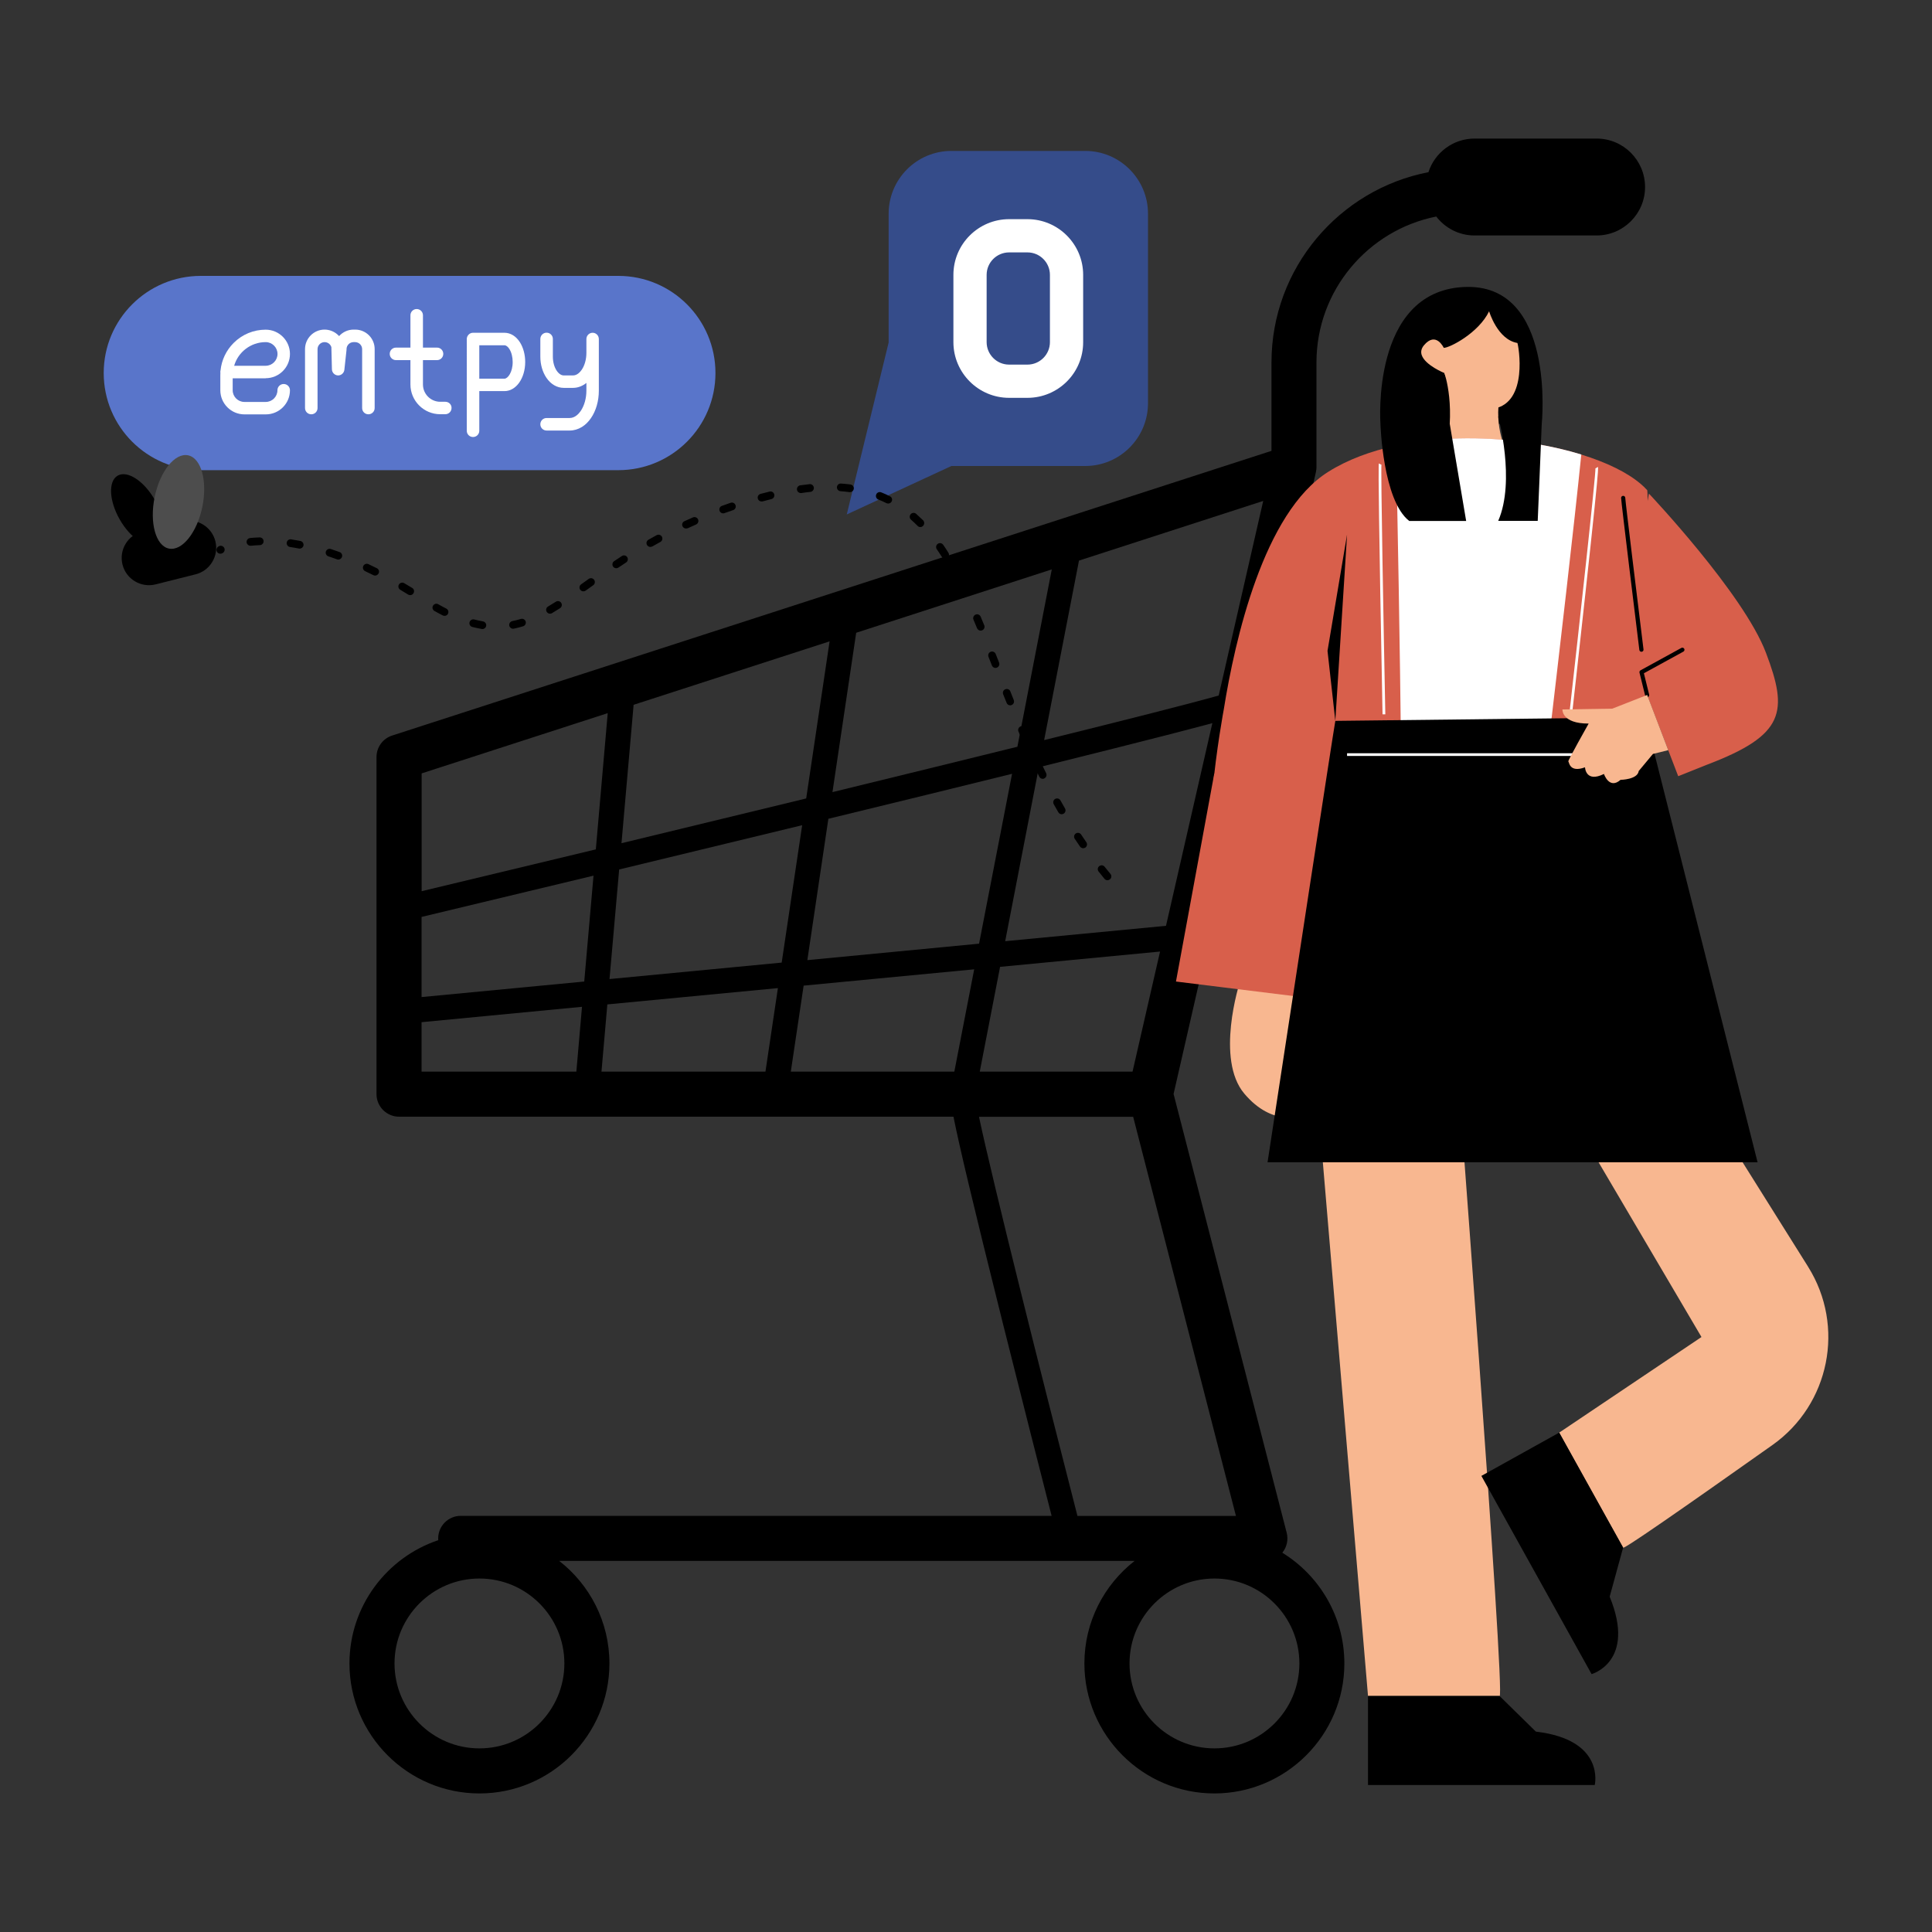 <svg xmlns="http://www.w3.org/2000/svg" enable-background="new 0 0 2500 2500" viewBox="0 0 2500 2500"><rect x="0" y="0" width="2500" height="2500" fill="#333333" stroke="none"/><path fill="#f8b790" d="M1940.4,2194.6h-170.2l-74.7-882.7h185.1C1880.6,1311.9,1948.7,2202.9,1940.4,2194.6z"/><path d="M1770.2,2194.6v115.2h293.4c0,0,14.2-58.5-76.2-69.1l-47-46.1H1770.2z"/><path fill="#f8b790" d="M2338.9,1637.9C2204,1422.1,2036.1,1157,2036.1,1157l-134,64.3l299.6,508.8l-184.1,123.7l82.7,148.8
			c-1.1,3.8,79.1-52,186.5-128c2.3-1.6,4.5-3.2,6.8-4.8c74-52.4,94.3-153.5,46.2-230.4C2339.5,1638.9,2339.2,1638.4,2338.9,1637.9z"/><path d="M2017.6,1853.8l-100.7,56l142.6,256.5c0,0,58-16,23.4-100.2l17.4-63.5L2017.6,1853.8z"/><path d="M452.2,2152.5c0,92.7,75.5,168.2,168.2,168.2s168.2-75.5,168.2-168.2c0-53.9-25.5-101.9-65-132.7h744.6
			c-39.5,30.8-65,78.8-65,132.7c0,92.7,75.5,168.2,168.2,168.2c92.7,0,168.2-75.5,168.2-168.2c0-60.5-32.2-113.7-80.3-143.3
			c0.2-0.2,0.4-0.4,0.5-0.6c5.5-7.1,7.4-16.4,5.2-25.1l-146.4-567.9l184.1-804.3c0.3-1.2,0.4-2.4,0.6-3.6c0-0.4,0-0.8,0.1-1.2
			c0-0.6,0.1-1.1,0.1-1.7V469c0-93.3,66.8-171.3,155-188.8c11.5,14.9,29.4,24.5,49.6,24.5h157.9c34.6,0,62.7-28.1,62.7-62.7v0
			c0-34.6-28.1-62.7-62.7-62.7h-157.9c-27.9,0-51.6,18.3-59.7,43.5C1733,245.1,1645.3,347,1645.3,469v114.4L507.4,951.8
			c-12,3.9-20.2,15.1-20.2,27.7v436.3c0,16.1,13.1,29.2,29.2,29.2h717.4c6.9,34.9,24.1,108.2,63.9,267.4
			c24.9,99.5,50.3,199,63.1,249.1H596.2c-16.1,0-29.2,13.1-29.2,29.2c0,0.8,0.1,1.5,0.1,2.3C500.5,2015.3,452.2,2078.4,452.2,2152.5
			z M1361,736.8l-44.5,229.5c-72.1,17.8-153.6,37.8-239.3,58.7l30.7-206.2L1361,736.8z M545.5,1186.5c39.3-9.4,121.1-29,222.5-53.4
			l-12,137l-210.5,20.1V1186.5z M801.2,1125.1c73.3-17.7,154.8-37.4,236.8-57.3l-26.5,177.8l-222.8,21.3L801.2,1125.1z
			 M778.3,1386.7l7.6-87l220.7-21.1l-16.1,108.1H778.3z M1023.3,1386.7l16.6-111.3l220.7-21.1l-25.7,132.4H1023.3z M804.2,1091.1
			L819.9,912l253.6-82.1l-30.3,203.3C965,1052.2,884,1071.8,804.2,1091.1z M1309.6,1001.3l-42.7,219.8l-222.2,21.3l27.2-182.9
			C1162,1037.6,1241.4,1018.2,1309.6,1001.3z M1344.3,992.8c34.5-8.6,65.8-16.4,93.7-23.4c53.7-13.5,95.4-24.2,123.9-31.8
			c2.4-0.6,4.7-1.3,6.9-1.9l-60,262.3l-208.1,19.9L1344.3,992.8z M1267.8,1386.7l26.3-135.6l207-19.8l-35.6,155.4H1267.8z
			 M545.5,1386.7v-64l207.6-19.9l-7.3,83.9H545.5z M545.5,1000.8l240.9-78L771,1099.1c-78,18.8-154.4,37.1-225.4,54.1V1000.8z
			 M1634.6,648.2L1577,900c-36.9,10.4-118.9,31.2-225.9,57.7l45.1-232.3L1634.6,648.2z M1599.3,1961.6h-205.1
			c-47-183-109.5-431.9-127.4-516.5h199.5L1599.3,1961.6z M1461.6,2152.5c0-60.6,49.3-109.9,109.9-109.9s109.9,49.3,109.9,109.9
			c0,60.6-49.3,109.9-109.9,109.9S1461.6,2213.1,1461.6,2152.5z M510.5,2152.5c0-60.6,49.3-109.9,109.9-109.9
			s109.9,49.3,109.9,109.9c0,60.6-49.3,109.9-109.9,109.9S510.5,2213.1,510.5,2152.5z"/><path fill="#f8b790" d="M1605.4,1267.8c-2.3,5.8-32.5,103,4.6,147.2s75.9,28.8,72.5,27.6c-3.5-1.2,6.9-209.3,6.9-209.3L1605.4,1267.8
			z"/><path d="M1786.3,548.6H1995c0,0,19-183.5-101.2-177.2C1773.6,377.7,1786.3,548.6,1786.3,548.6z"/><path fill="#f8b790" d="M1932.7,528.8c-45.5,7.7-63.7-46.1-63.7-46.1s-24.8-10-29.3-23.2c0,0,0,0,0,0c-1.3-4-0.8-8.2,2.8-12.6
			c15.7-18.8,25.7,3.2,25.7,3.2c7.4,0.2,45.2-19.2,58.7-47.3c0,0,10.8,36.7,36.6,41C1964.9,446.8,1978.2,521.2,1932.7,528.8z"/><path fill="#f8b790" d="M1869,482.7c0,0,16.7,45-0.3,113l81.8-9.9c0,0-18.4-31.1-9.3-76.1L1869,482.7z"/><path fill="#d85f4b" d="M2129,928.2c0,0,1.5,65.9,4,135.7c-17.5-1.3-34.8-7.6-49.6-19l-81.8-63.1l-6.9-5.3h-271.6
			c0,0-17.6,251.5-140.1,175.3c-38.7-24.1,0.6-234,0.6-234c14.3-89.4,51.4-254.8,135.2-307.3c25.3-15.9,55.4-26.9,87.7-33.9
			c0.3-0.1,0.7-0.1,1-0.2c57.9-12.3,122.8-11.5,180.1-1.9c20.8,3.5,40.6,8.1,58.6,13.7c32.4,10,59.3,23,76.9,38
			c2.8,2.3,5.6,5.1,8.4,8.1c0,0,0,0,0,0.1C2133.8,643.2,2129,928.2,2129,928.2z"/><path fill="#fff" d="M2046.2,588.1c-9.2,90.8-28.2,254.5-44.6,393.6l-6.9-5.3h-181.8c-1.2-137.8-4.6-311.3-6.5-399.9
			c0.3-0.1,0.7-0.2,1-0.2c57.9-12.3,122.8-11.5,180.1-1.9C2008.3,577.9,2028.1,582.6,2046.2,588.1z"/><path fill="#d85f4b" d="M1571.2,1001.3l-49.5,268.8c0,0,172.6,21.4,173.3,21.4s28.1-315.1,28.1-315.1L1571.2,1001.3z"/><path d="M2274.3,1504h-377.9h-256.2c29.1-190.8,84.9-555.9,87.7-571.2l401.1-4.6L2274.3,1504z"/><rect width="371.1" height="3.5" x="1743.1" y="974.7" fill="#fff"/><path fill="#fff" d="M2034.2,924.5l-3.5-0.4c12-107.1,34.6-311.6,33.8-318.6c0,0,0,0.3,0.2,0.6l2.9-1.9c0.5,0.8,1,1.5-4.2,52.2
			c-2.7,26.6-6.7,63.5-11.7,109.6C2043.2,844.5,2034.3,923.7,2034.2,924.5z"/><path fill="#fff" d="M1789,924.3c0-0.8-1.6-81.2-3-160.8c-2.8-161.6-2.1-162.9-1.7-163.8l3.1,1.7c0.1-0.2,0.1-0.4,0.2-0.4
			c-1,6.3,2.8,214.2,5,323.3L1789,924.3z"/><polygon points="1727.9 932.8 1743.1 691.7 1717.8 842.2"/><path fill="#d85f4b" d="M2209.4,989.3l-37.8,15.1l-12.9-33.6l-27.4-71.4c0,0-33.6-48.5-37.1-52.5c3.7-4.5,39.5-208.2,39.5-208.2
			s122.5,129.5,151.4,205.9C2314.1,920.9,2309.8,951.1,2209.4,989.3z"/><path d="M2131.4,902.1c-1.2,0-2.3-0.8-2.6-2.1l-7.3-29.6c-0.3-1.2,0.3-2.4,1.3-3l52.9-29c1.3-0.7,3-0.2,3.7,1.1s0.2,3-1.1,3.7
			l-51.1,28l6.8,27.6c0.4,1.5-0.5,2.9-2,3.3C2131.8,902,2131.6,902.1,2131.4,902.1z"/><path d="M2124,843.4c-1.4,0-2.5-1-2.7-2.4c-2.4-19.6-23.6-192-23.6-196.7c0-1.5,1.2-2.7,2.7-2.7c1.5,0,2.7,1.2,2.7,2.7
			c0.1,4.6,15.5,130.2,23.6,196.1c0.2,1.5-0.9,2.8-2.4,3C2124.3,843.4,2124.2,843.4,2124,843.4z M2103.2,644.4L2103.2,644.4
			L2103.2,644.4z"/><path fill="#f8b790" d="M2158.7,970.7l-19.8,4.9l-18.4,22.1c-1.5,11.2-23.5,11.4-23.5,11.4c-14.7,13-21.5-7.6-21.5-7.6
			c-23.8,11.8-24.5-8.6-24.5-8.6c-20.5,7.5-20.5-7.2-21.6-7.6c-1.1-0.4,26.3-49,26.3-49c-35.3,0.1-33.9-18.3-33.9-18.3l64.5-1
			c0,0,20.7-8.1,45.1-17.7L2158.7,970.7z"/><path d="M1786.3,548.6c0,0,2.9,98.8,37.2,125.5h73.7L1876,548.6l-34.3-29.5L1786.3,548.6z"/><path d="M1938.7,539.2c0,0,22.6,82.7,0,134.8h51.1c0,0,4.1-95.9,5.2-125.5S1938.7,539.2,1938.7,539.2z"/><path fill="#5975ca" d="M800.1,357H259.9c-69.4,0-125.7,56.3-125.7,125.7v0c0,69.4,56.3,125.7,125.7,125.7h540.2
			c69.4,0,125.7-56.3,125.7-125.7v0C925.8,413.3,869.5,357,800.1,357z"/><path fill="#fff" d="M343.8,489.4c17.3,0,31.4-14.1,31.4-31.4s-14.1-31.4-31.4-31.4c-15.7,0-30.4,6.1-41.5,17.2
				c-9.6,9.6-15.5,22-16.9,35.3c-0.2,0.7-0.3,1.5-0.3,2.3c0,0.4,0,0.7,0.1,1.1c0,1-0.1,1.9-0.1,2.9v19.6c0,17.2,14,31.2,31.2,31.2
				H344c17.2,0,31.2-14,31.2-31.2c0-4.5-3.6-8.1-8.1-8.1s-8.1,3.6-8.1,8.1c0,8.3-6.8,15.1-15.1,15.1h-27.7
				c-8.3,0-15.1-6.8-15.1-15.1v-15.5H343.8z M343.8,442.7c8.4,0,15.3,6.9,15.3,15.3c0,8.4-6.9,15.3-15.3,15.3h-40.8
				C308.1,455.6,324.5,442.7,343.8,442.7z"/><path fill="#fff" d="M459.6,426.5h-2c-7.4,0-14.1,3.2-18.8,8.4c-0.9-1-1.9-1.9-3-2.8c-4.5-3.6-10.1-5.6-15.8-5.6
				c-13.9,0-25.3,11.3-25.3,25.3V528c0,4.5,3.6,8.1,8.1,8.1c4.5,0,8.1-3.6,8.1-8.1v-76.2c0-5,4.1-9.1,9.1-9.1c4.1,0,7.6,2.7,8.8,6.5
				l0.7,28.7c0.1,4.2,3.5,7.7,7.7,7.9c4.2,0.2,7.9-3,8.4-7.2l2.8-25.9c0-0.3,0-0.6,0-0.9c0-5,4.1-9.1,9.1-9.1h2c5,0,9.1,4.1,9.1,9.1
				V528c0,4.5,3.6,8.1,8.1,8.1s8.1-3.6,8.1-8.1v-76.2C484.9,437.9,473.6,426.5,459.6,426.5z"/><path fill="#fff" d="M576.3,519.9h-6.6c-12.3,0-22.4-10-22.4-22.4V466h18.2c4.5,0,8.1-3.6,8.1-8.1c0-4.5-3.6-8.1-8.1-8.1h-18.2
				v-41.8c0-4.5-3.6-8.1-8.1-8.1c-4.5,0-8.1,3.6-8.1,8.1v41.8h-18.7c-4.5,0-8.1,3.6-8.1,8.1c0,4.5,3.6,8.1,8.1,8.1h18.7v31.5
				c0,21.2,17.3,38.5,38.5,38.5h6.6c4.5,0,8.1-3.6,8.1-8.1C584.4,523.5,580.8,519.9,576.3,519.9z"/><path fill="#fff" d="M652.8,430.6l-40.7,0c0,0,0,0,0,0c-2.1,0-4.2,0.8-5.7,2.4c-1.5,1.5-2.4,3.6-2.4,5.7L604,557.4
				c0,4.5,3.6,8.1,8.1,8.1c0,0,0,0,0,0c4.5,0,8.1-3.6,8.1-8.1l0-51.3l32.6,0c0,0,0,0,0,0c15,0,26.8-16.6,26.8-37.7
				c0-9.4-2.4-18.4-6.7-25.3C667.9,435.1,660.6,430.6,652.8,430.6z M652.8,490C652.8,490,652.8,490,652.8,490l-32.6,0l0-43.2l32.6,0
				c2.1,0,4.5,1.8,6.4,4.9c2.7,4.3,4.2,10.4,4.2,16.7C663.5,481.5,657.1,490,652.8,490z"/><path fill="#fff" d="M766.9,430.6c-4.5,0-8.1,3.6-8.1,8.1v17.6v0.4c0,8.2-2.2,16.1-6,21.7c-1.9,2.7-5.8,7.4-11.2,7.4h-12.2
				c-6.6,0-14-10-14-24.4v-22.8c0-4.5-3.6-8.1-8.1-8.1c-4.5,0-8.1,3.6-8.1,8.1v22.8c0,10.3,2.8,20,7.9,27.5c5.6,8.3,13.8,13,22.3,13
				h12.2c6.1,0,12.1-2.3,17.2-6.4v10c0,9.9-2.7,19.4-7.3,26.2c-2.3,3.4-7.3,9.2-14.3,9.2h-29.9c-4.5,0-8.1,3.6-8.1,8.1
				c0,4.5,3.6,8.1,8.1,8.1h29.9c5.5,0,10.8-1.6,15.8-4.6c4.5-2.8,8.5-6.7,11.8-11.6c6.5-9.5,10.1-22.1,10.1-35.3v-48.8v-0.4v-17.6
				C774.9,434.2,771.3,430.6,766.9,430.6z"/><path fill="#354c8a" d="M1404.3,195.3h-173.2c-44.8,0-81.2,36.4-81.2,81.2v166.7l-54.2,222.5l135.4-62.7h173.2
			c44.8,0,81.2-36.4,81.2-81.2V276.5C1485.5,231.7,1449.1,195.3,1404.3,195.3z"/><path fill="#fff" d="M1329.5,514.8h-23.7c-39.8,0-72.1-32.4-72.1-72.1v-87c0-39.8,32.4-72.1,72.1-72.1h23.7
			c39.8,0,72.1,32.4,72.1,72.1v87C1401.7,482.5,1369.3,514.8,1329.5,514.8z M1305.8,326.6c-16,0-29.1,13-29.1,29.1v87
			c0,16,13,29.1,29.1,29.1h23.7c16,0,29.1-13,29.1-29.1v-87c0-16-13-29.1-29.1-29.1H1305.8z"/><path d="M1433,1139c-1.4,0-2.9-0.6-3.8-1.8c-2.6-3.1-5.1-6.2-7.6-9.4c-1.7-2.2-1.4-5.3,0.8-7c2.2-1.7,5.3-1.4,7,0.8
			c2.5,3.1,5,6.2,7.5,9.2c1.8,2.1,1.5,5.3-0.6,7C1435.3,1138.6,1434.1,1139,1433,1139z M1401.6,1097.6c-1.6,0-3.1-0.8-4.1-2.2
			c-2.3-3.3-4.6-6.7-6.8-10c-1.5-2.3-0.9-5.4,1.4-6.9c2.3-1.5,5.4-0.9,6.9,1.4c2.2,3.3,4.4,6.6,6.7,9.9c1.6,2.3,1,5.4-1.3,7
			C1403.6,1097.3,1402.6,1097.6,1401.6,1097.6z M1373.8,1053.6c-1.7,0-3.4-0.9-4.3-2.5c-2-3.4-4-7-6-10.5c-1.3-2.4-0.5-5.5,1.9-6.8
			c2.4-1.3,5.5-0.5,6.8,1.9c1.9,3.5,3.9,7,5.9,10.4c1.4,2.4,0.6,5.4-1.8,6.8C1375.6,1053.4,1374.7,1053.6,1373.8,1053.6z
			 M1349.3,1007.8c-1.8,0-3.6-1-4.5-2.8c-1.8-3.6-3.6-7.2-5.3-10.8c-1.2-2.5-0.2-5.5,2.3-6.7c2.5-1.2,5.5-0.2,6.7,2.3
			c1.7,3.6,3.5,7.2,5.2,10.7c1.2,2.5,0.2,5.5-2.3,6.7C1350.8,1007.7,1350,1007.8,1349.3,1007.8z M1327.3,960.7c-1.9,0-3.8-1.1-4.6-3
			c-1.6-3.7-3.2-7.4-4.8-11.1c-1.1-2.5,0.1-5.5,2.6-6.6c2.5-1.1,5.5,0.1,6.6,2.6c1.6,3.7,3.1,7.3,4.7,11c1.1,2.5,0,5.5-2.6,6.6
			C1328.7,960.5,1328,960.7,1327.3,960.7z M1307.2,912.7c-2,0-3.9-1.2-4.6-3.1c-1.5-3.7-3-7.5-4.5-11.2c-1-2.6,0.2-5.5,2.8-6.5
			c2.6-1,5.5,0.2,6.5,2.8c1.5,3.7,2.9,7.4,4.4,11.1c1,2.6-0.2,5.5-2.8,6.5C1308.5,912.6,1307.9,912.7,1307.2,912.7z M1288.2,864.3
			c-2,0-3.9-1.2-4.7-3.2c-1.5-3.7-2.9-7.5-4.4-11.2c-1-2.6,0.3-5.5,2.8-6.5c2.6-1,5.5,0.3,6.5,2.8c1.5,3.7,2.9,7.4,4.4,11.2
			c1,2.6-0.3,5.5-2.8,6.5C1289.4,864.2,1288.8,864.3,1288.2,864.3z M1268.9,816c-2,0-3.8-1.2-4.6-3.1c-1.5-3.7-3.1-7.4-4.6-11
			c-1.1-2.5,0.1-5.5,2.7-6.6c2.5-1.1,5.5,0.1,6.6,2.7c1.6,3.7,3.1,7.4,4.6,11.1c1.1,2.6-0.2,5.5-2.7,6.5
			C1270.2,815.8,1269.5,816,1268.9,816z M624.2,814c-0.3,0-0.6,0-0.8-0.1c-4-0.7-8.1-1.6-12.2-2.6c-2.7-0.7-4.3-3.4-3.6-6.1
			c0.7-2.7,3.4-4.3,6.1-3.6c3.8,1,7.6,1.8,11.3,2.5c2.7,0.5,4.6,3,4.1,5.8C628.7,812.3,626.6,814,624.2,814z M663.9,813.6
			c-2.3,0-4.4-1.6-4.9-4c-0.5-2.7,1.2-5.3,3.9-5.9c3.7-0.7,7.4-1.7,11.1-2.8c2.6-0.8,5.4,0.7,6.2,3.3c0.8,2.6-0.7,5.4-3.3,6.2
			c-4,1.2-8.1,2.3-12.1,3.1C664.6,813.6,664.2,813.6,663.9,813.6z M575.3,796.9c-0.8,0-1.5-0.2-2.3-0.5c-3.5-1.8-7.1-3.7-10.8-5.8
			c-2.4-1.4-3.3-4.4-1.9-6.8c1.4-2.4,4.4-3.3,6.8-1.9c3.5,2,7,3.8,10.4,5.6c2.5,1.3,3.4,4.3,2.2,6.7
			C578.9,795.9,577.2,796.9,575.3,796.9z M711.7,794.1c-1.7,0-3.4-0.9-4.3-2.5c-1.4-2.4-0.6-5.4,1.8-6.8c3.2-1.9,6.5-3.9,10.1-6.2
			c2.3-1.5,5.4-0.8,6.9,1.5c1.5,2.3,0.8,5.4-1.5,6.9c-3.6,2.3-7,4.4-10.4,6.4C713.5,793.9,712.6,794.1,711.7,794.1z M530.8,770.1
			c-0.9,0-1.8-0.2-2.6-0.7c-3.4-2.1-6.8-4.2-10.2-6.2c-2.4-1.4-3.2-4.5-1.8-6.8c1.4-2.4,4.5-3.2,6.8-1.8c3.4,2,6.9,4.1,10.4,6.2
			c2.4,1.4,3.1,4.5,1.6,6.9C534.1,769.3,532.5,770.1,530.8,770.1z M1247.9,768.4c-1.9,0-3.6-1-4.5-2.8c-1.8-3.6-3.5-7.2-5.3-10.7
			c-1.2-2.5-0.3-5.5,2.2-6.7c2.5-1.2,5.5-0.3,6.7,2.2c1.8,3.5,3.6,7.1,5.4,10.9c1.2,2.5,0.1,5.5-2.3,6.7
			C1249.4,768.2,1248.6,768.4,1247.9,768.4z M754.9,765.2c-1.6,0-3.1-0.7-4.1-2.1c-1.6-2.2-1.1-5.4,1.2-7l9.8-7
			c2.2-1.6,5.4-1.1,7,1.2c1.6,2.2,1.1,5.4-1.2,7l-9.8,7C756.9,764.9,755.9,765.2,754.9,765.2z M485.4,744.8c-0.8,0-1.5-0.2-2.2-0.5
			c-3.6-1.8-7.2-3.5-10.7-5.2c-2.5-1.2-3.6-4.2-2.4-6.7c1.2-2.5,4.2-3.6,6.7-2.4c3.6,1.7,7.3,3.5,10.9,5.3c2.5,1.2,3.5,4.2,2.2,6.7
			C489,743.7,487.2,744.8,485.4,744.8z M797.4,735.3c-1.6,0-3.2-0.8-4.1-2.2c-1.5-2.3-0.9-5.4,1.3-6.9c3.4-2.3,6.8-4.5,10.1-6.7
			c2.3-1.5,5.4-0.9,6.9,1.4c1.5,2.3,0.9,5.4-1.4,6.9c-3.2,2.1-6.6,4.3-9.9,6.6C799.4,735,798.4,735.3,797.4,735.3z M437.8,724.1
			c-0.6,0-1.1-0.1-1.7-0.3c-3.7-1.4-7.5-2.7-11.2-3.9c-2.6-0.9-4.1-3.7-3.2-6.3c0.9-2.6,3.7-4,6.3-3.2c3.8,1.3,7.7,2.6,11.5,4
			c2.6,0.9,3.9,3.8,3,6.4C441.7,722.8,439.8,724.1,437.8,724.1z M1222.9,722.8c-1.7,0-3.3-0.8-4.2-2.3c-2.2-3.4-4.3-6.7-6.5-9.8
			c-1.6-2.3-1-5.4,1.3-7c2.3-1.6,5.4-1,7,1.3c2.3,3.2,4.5,6.7,6.7,10.2c1.5,2.3,0.8,5.4-1.5,6.9
			C1224.8,722.5,1223.9,722.8,1222.9,722.8z M285.1,716.5c-2.8,0-5-2.2-5-5c0-1.9,1.1-3.5,2.6-4.4c0.1-0.1,0.3-0.2,0.6-0.3
			c2.4-1.3,5.5-0.4,6.8,2.1c1.3,2.4,0.4,5.5-2.1,6.8c-0.2,0.1-0.3,0.2-0.4,0.2C286.8,716.3,285.9,716.5,285.1,716.5z M387.8,709.9
			c-0.3,0-0.6,0-1-0.1c-3.9-0.8-7.8-1.4-11.6-2c-2.7-0.4-4.6-3-4.2-5.7s3-4.6,5.7-4.2c3.9,0.6,8,1.3,12,2.1c2.7,0.5,4.5,3.2,4,5.9
			C392.2,708.3,390.1,709.9,387.8,709.9z M841.5,707.7c-1.7,0-3.4-0.9-4.3-2.5c-1.4-2.4-0.5-5.5,1.9-6.8c3.5-2,7.1-4,10.6-5.9
			c2.4-1.3,5.5-0.4,6.8,2c1.3,2.4,0.4,5.5-2,6.8c-3.4,1.9-6.9,3.8-10.4,5.8C843.2,707.5,842.3,707.7,841.5,707.7z M324.1,706.2
			c-2.5,0-4.7-1.9-5-4.5c-0.3-2.7,1.7-5.2,4.5-5.5c4-0.4,8.1-0.7,12.3-0.8c2.8-0.1,5.1,2.1,5.2,4.8c0.1,2.8-2.1,5.1-4.8,5.2
			c-4,0.1-7.9,0.4-11.6,0.8C324.5,706.2,324.3,706.2,324.1,706.2z M887.7,683.9c-1.9,0-3.7-1.1-4.5-2.9c-1.2-2.5-0.1-5.5,2.5-6.6
			c3.6-1.7,7.4-3.3,11-4.9c2.5-1.1,5.5,0.1,6.6,2.6c1.1,2.5-0.1,5.5-2.6,6.6c-3.6,1.6-7.3,3.2-10.9,4.9
			C889.1,683.7,888.4,683.9,887.7,683.9z M1190.9,682c-1.3,0-2.6-0.5-3.5-1.5c-2.8-2.8-5.6-5.5-8.5-8c-2.1-1.8-2.3-5-0.5-7.1
			c1.8-2.1,5-2.3,7.1-0.5c3,2.7,6,5.5,9,8.4c1.9,2,1.9,5.1,0,7.1C1193.5,681.5,1192.2,682,1190.9,682z M935.8,664.3
			c-2.1,0-4-1.3-4.7-3.3c-0.9-2.6,0.4-5.5,3-6.4c3.8-1.3,7.6-2.7,11.4-4c2.6-0.9,5.5,0.5,6.3,3.2c0.9,2.6-0.5,5.5-3.2,6.3
			c-3.8,1.3-7.5,2.6-11.2,3.9C936.9,664.2,936.3,664.3,935.8,664.3z M1149.3,651.6c-0.7,0-1.5-0.2-2.2-0.5c-3.4-1.7-7-3.3-10.5-4.7
			c-2.6-1-3.8-3.9-2.8-6.5c1-2.6,3.9-3.8,6.5-2.8c3.8,1.5,7.6,3.2,11.3,5.1c2.5,1.2,3.5,4.2,2.2,6.7
			C1152.9,650.6,1151.1,651.6,1149.3,651.6z M985.4,648.9c-2.2,0-4.2-1.5-4.8-3.7c-0.7-2.7,0.9-5.4,3.5-6.1c3.9-1,7.8-2,11.7-3
			c2.7-0.7,5.4,1,6.1,3.6c0.7,2.7-1,5.4-3.6,6.1c-3.8,1-7.7,2-11.5,3C986.2,648.8,985.8,648.9,985.4,648.9z M1036.2,638
			c-2.4,0-4.6-1.8-4.9-4.3c-0.4-2.7,1.5-5.3,4.2-5.7c4.1-0.6,8.2-1.1,12.1-1.5c2.7-0.3,5.2,1.7,5.5,4.5c0.3,2.7-1.7,5.2-4.5,5.5
			c-3.8,0.4-7.8,0.9-11.7,1.5C1036.6,637.9,1036.4,638,1036.2,638z M1099.9,636.8c-0.2,0-0.4,0-0.7,0c-3.8-0.5-7.7-0.9-11.6-1.2
			c-2.8-0.2-4.8-2.6-4.6-5.3c0.2-2.8,2.6-4.8,5.3-4.6c4.1,0.3,8.3,0.7,12.2,1.2c2.7,0.4,4.7,2.9,4.3,5.6
			C1104.5,634.9,1102.4,636.8,1099.9,636.8z"/><g><path d="M235.9,674.7l-51.7,13c-18.9,4.7-30.4,23.9-25.7,42.8l0,0c4.7,18.9,23.9,30.4,42.8,25.7l51.7-13
				c18.9-4.7,30.4-23.9,25.7-42.8l0,0C274,681.5,254.8,670,235.9,674.7z"/><ellipse cx="177.6" cy="659.5" rx="26" ry="50.8" transform="rotate(-29.926 177.61 659.472)"/><ellipse cx="231" cy="649.4" fill="#4d4d4d" rx="61.6" ry="31.5" transform="rotate(-78.387 231.052 649.468)"/></g></svg>